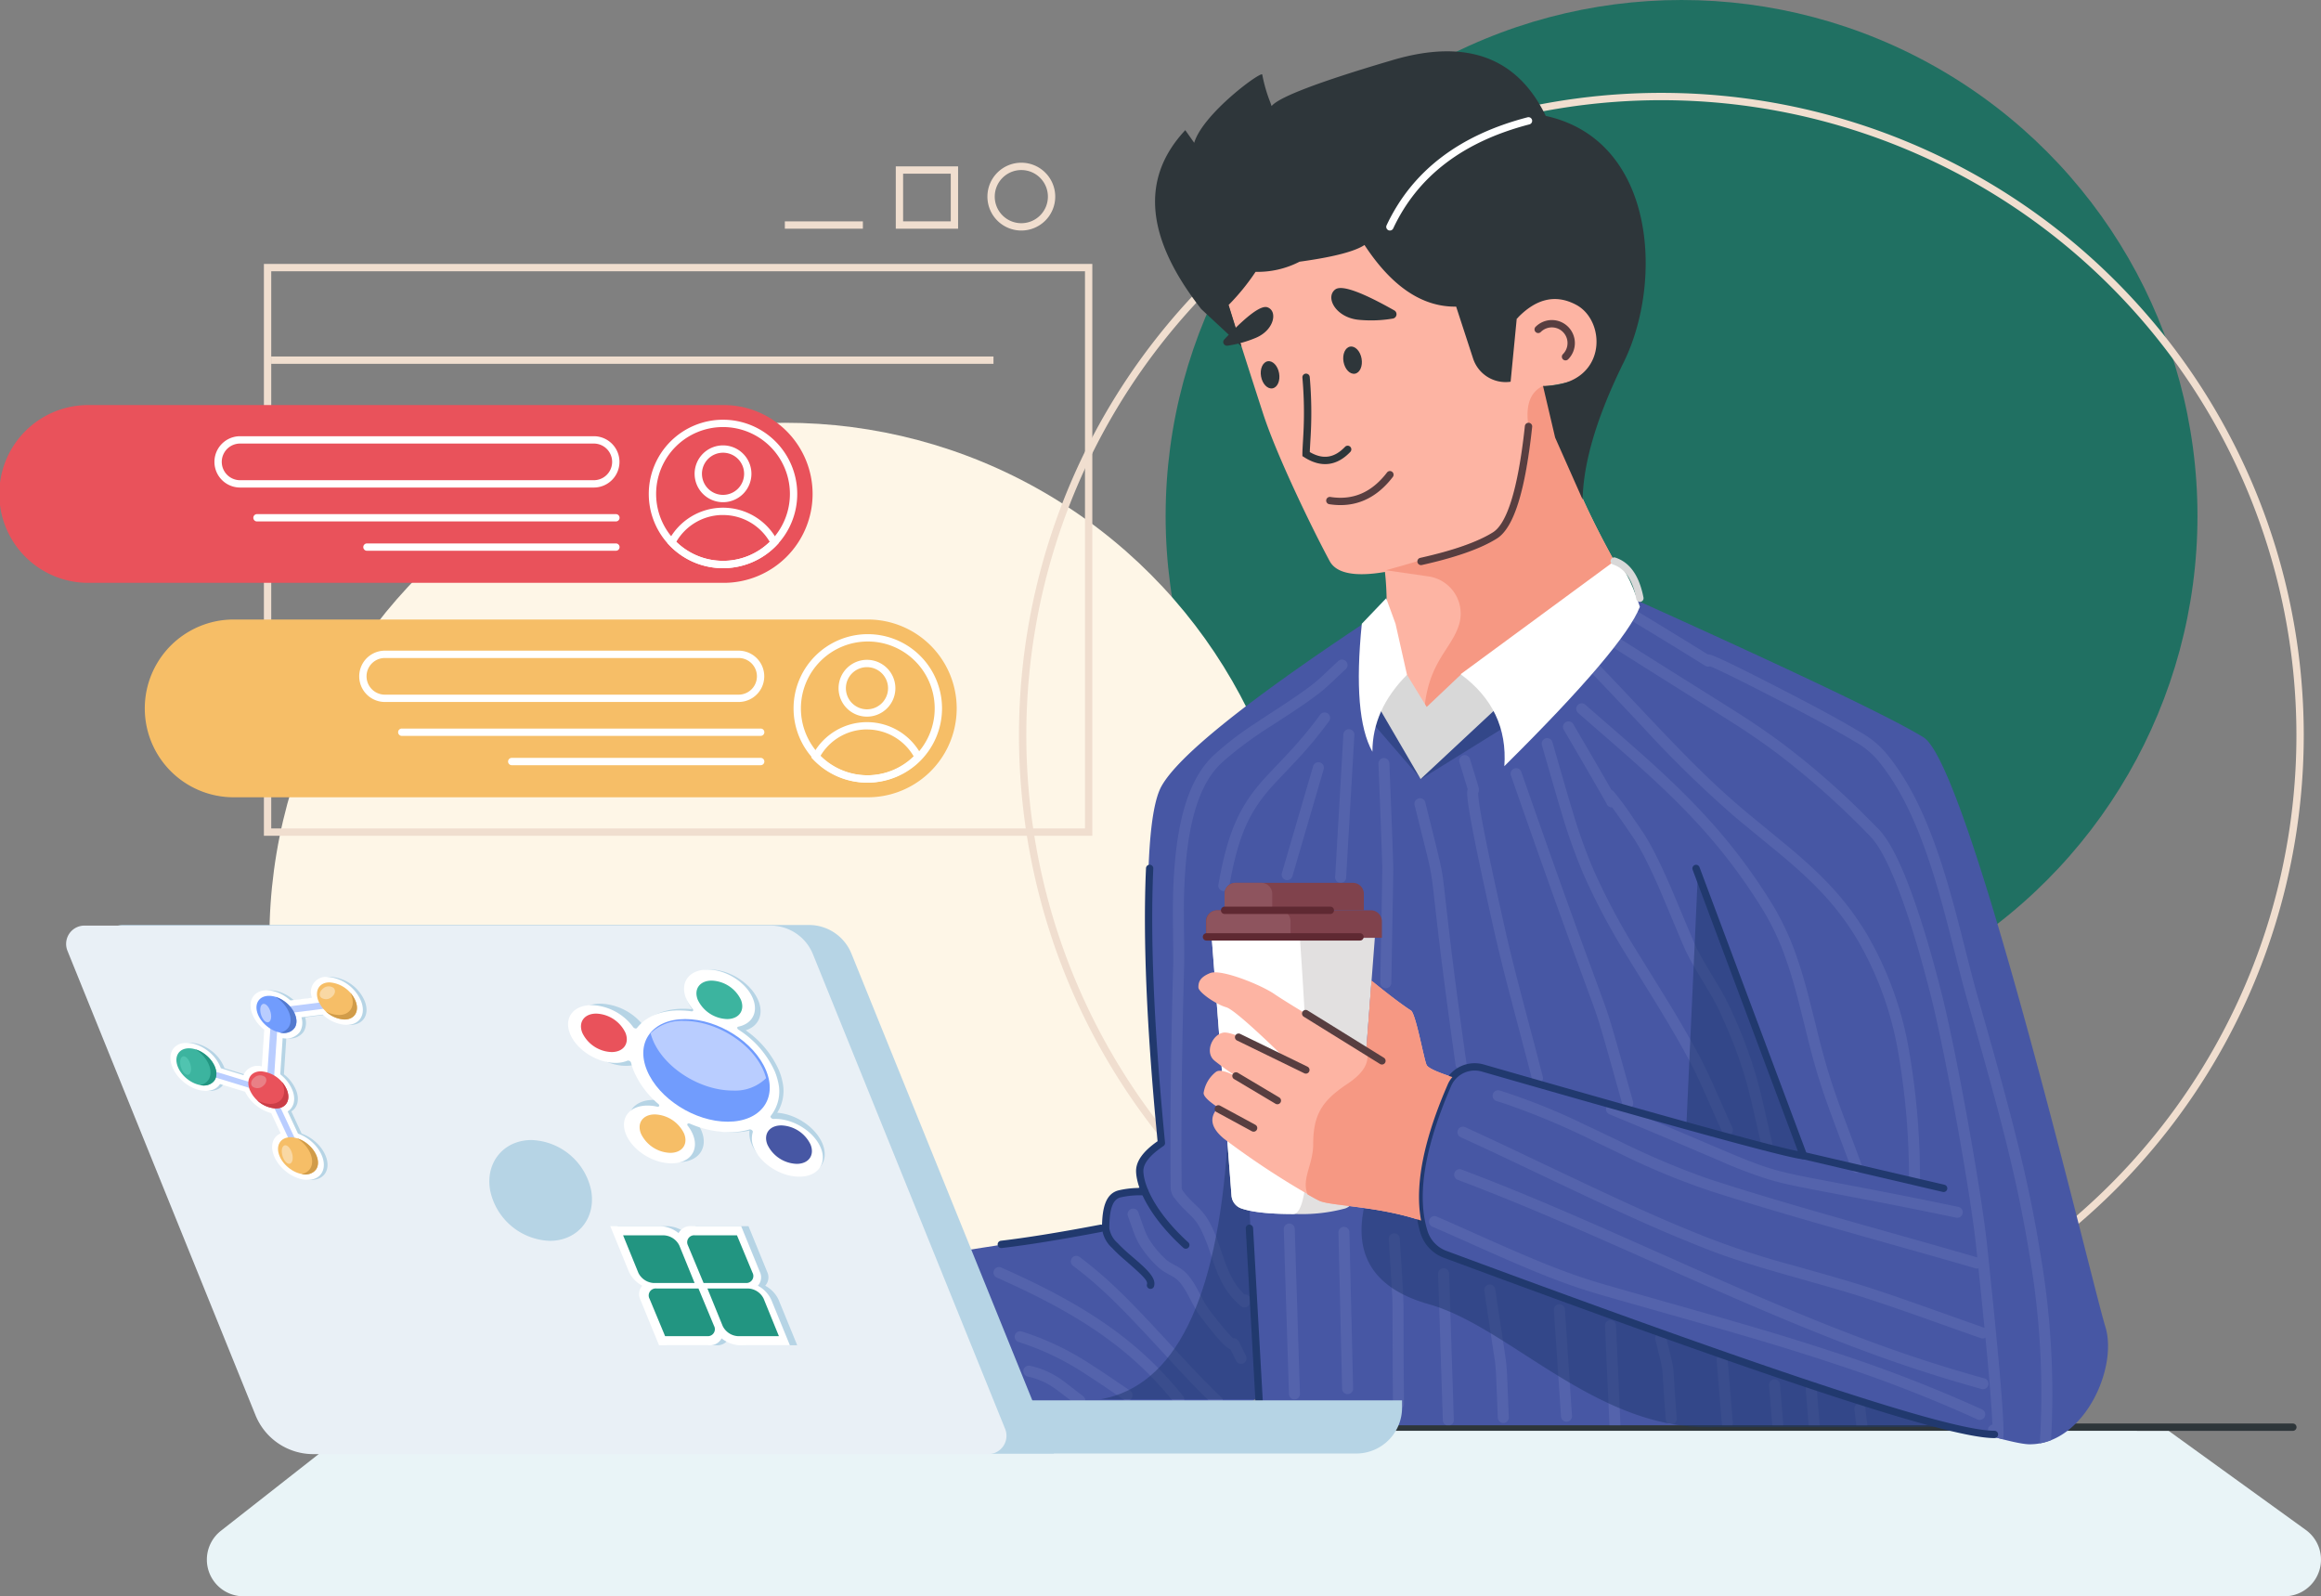 <svg xmlns="http://www.w3.org/2000/svg" width="434.61" height="298.893" viewBox="0 0 434.61 298.893">
  <rect x="0" y="0" width="434.61" height="298.893" fill="#808080" stroke="none"/>
  <g id="Illustration_Home_3" transform="translate(-166.5 -164.5)">
    <g id="Shape" transform="translate(166.5 164.5)">
      <circle id="Ellipse_591" data-name="Ellipse 591" cx="96.607" cy="96.607" r="96.607" transform="translate(218.265)" fill="#207062"/>
      <circle id="Ellipse_592" data-name="Ellipse 592" cx="96.607" cy="96.607" r="96.607" transform="translate(50.447 79.162)" fill="#fef6e7"/>
      <path id="Path_16437" data-name="Path 16437" d="M129.69,50.668A120.287,120.287,0,1,1,9.4,170.955,120.287,120.287,0,0,1,129.69,50.668Zm0,1.373A118.914,118.914,0,1,0,248.6,170.955,118.914,118.914,0,0,0,129.69,52.041Z" transform="translate(181.407 -33.28)" fill="#f0decf"/>
      <path id="Path_16438" data-name="Path 16438" d="M366.4,778.668l26.628,19.238a6.864,6.864,0,0,1-4.02,12.427H6.864a6.863,6.863,0,0,1-4.235-12.264l24.733-19.4Z" transform="translate(38.735 -511.44)" fill="#e9f4f7"/>
      <path id="Path_16439" data-name="Path 16439" d="M14.089,776.616a.686.686,0,0,0-.051,1.371l.051,0,231.65.018a.686.686,0,0,0,.051-1.371l-.051,0Z" transform="translate(183.584 -510.092)" fill="#2e363a"/>
      <path id="Path_16440" data-name="Path 16440" d="M325.2,326.99l-51.081,4.755q-32.892,21.9-37.51,30.261c-4.617,8.359-1.837,48.361,0,66.788l-.282.222q-4.706,3.754-3.588,6.5l.034.081c1.256,2.848-4.181,1.4-5.014,3.069-.824,1.654-1.415,6.744-4.771,6.857l-.114,0q-3.457,0-106.681,16.93v19.189l123.321.228a23.308,23.308,0,0,0,15.464-5.83l.179-.16v5.763H385.187l1.133.356c6.393,1.995,11.028,3.205,12.879,3.205,10.166,0,16.569-14.315,14.16-22.021S387.959,358.2,379.32,352.839q-8.553-5.307-53.215-25.44Z" transform="translate(-19.132 -214.772)" fill="#4757a4" fill-rule="evenodd"/>
      <path id="Path_16441" data-name="Path 16441" d="M264.511,331.624a1.03,1.03,0,0,0,.349,1.414l4.628,2.8,2.543,1.547,3.4,2.082h0l4.3,2.666.074.044a.831.831,0,0,0,.109.052l.133.046.03.008.033.006c.049.007.121.011.273.02l.1-.01a.609.609,0,0,0,.144-.032l.039-.016.336.139.459.2c1.492.661,4.031,1.9,7.809,3.818l2.03,1.037c7.75,3.972,12.042,6.272,16.681,9.03a15.31,15.31,0,0,1,3.957,3.223c4.793,5.706,8.283,13.565,11.474,24.563l.287,1,.275.977.277,1c.44,1.609.9,3.344,1.414,5.373l1.507,5.939.41,1.591c.092.354.18.693.269,1.028l.17.641.184.686.18.661c.119.433.235.85.351,1.255l.861,3.012.712,2.5.654,2.311c5.121,18.152,7.582,28.337,9.5,40.167a152.762,152.762,0,0,1,1.951,35.341,11,11,0,0,0,2.1-.6,154.959,154.959,0,0,0-1.932-34.509l-.09-.561c-2.1-12.939-4.836-23.893-10.92-45.208l-.778-2.719c-.279-.974-.566-2.019-.875-3.182l-.467-1.787-1.713-6.739c-.9-3.513-1.6-6.155-2.356-8.751l-.216-.737c-3.207-10.867-6.75-18.733-11.659-24.576a17.3,17.3,0,0,0-4.482-3.669l-.864-.511-1.136-.662c-3.877-2.243-7.88-4.372-14.215-7.623l-2.607-1.333-1.967-.995-1.424-.712c-2.579-1.281-4.3-2.088-5.3-2.494l-.209-.084-.189-.073-.184-.067a2.052,2.052,0,0,0-.693-.15H280.2l-1.844-1.147-2.97-1.829-4.4-2.687c-1.511-.918-3.19-1.936-5.061-3.067A1.029,1.029,0,0,0,264.511,331.624Zm-4.9,3.992a1.029,1.029,0,0,0,.3,1.425l.628.407,1.365.878,1.672,1.067c7.624,4.85,19.815,12.427,22.886,14.428l.28.183c2.315,1.533,4.38,2.977,6.376,4.465A151.178,151.178,0,0,1,310.663,374.1c2.112,2.139,4.463,7.222,6.859,14.345,1.609,4.782,2.961,9.564,4.336,14.929l.153.6c2.686,10.545,7.3,36.21,8.441,46.575l.252,2.379-3.362-.974L323.3,450.8l-2.04-.579h0l-13.076-3.695-4.753-1.353c-9.032-2.582-14.728-4.288-21.223-6.363l-.894-.287-.731-.24-.535-.18a148.055,148.055,0,0,1-16.763-7.148l-3.18-1.516-1.744-.825-1.26-.591a115.554,115.554,0,0,0-15.844-6.349,1.03,1.03,0,0,0-.606,1.968l.566.176.581.185.583.19a140.231,140.231,0,0,1,16.857,7.112l3.722,1.773a137.221,137.221,0,0,0,17.72,7.4l1.442.462,1.734.549c7.631,2.4,14.805,4.488,28.6,8.381l11.485,3.249,2.648.758,2.51.725,1.272.37a1.024,1.024,0,0,0,.547.008l.427,4.14.39,3.861q.162,1.622.309,3.127l-4.424-1.559-7.378-2.621-2.614-.918-1.624-.562c-1.763-.607-3.3-1.122-4.973-1.668l-1.176-.38-1.022-.323-.888-.275c-1.739-.534-3.635-1.087-6.244-1.829l-5.331-1.508a158.231,158.231,0,0,1-16.172-5.237l-1.193-.475-.882-.355c-7.023-2.839-13.274-5.675-24.847-11.166l-9.362-4.449c-3.722-1.762-6.208-2.919-9.1-4.239a1.029,1.029,0,1,0-.854,1.873l2.811,1.29,2.2,1.02,2.2,1.033c1.2.567,2.528,1.194,4.054,1.919l7.135,3.393c12.672,6.013,19,8.859,26.911,12l.943.37.546.21.725.274c3.8,1.421,7.589,2.6,14.055,4.441l5.822,1.648,2.376.682.861.251c2.042.6,3.64,1.089,5.365,1.649l1.721.564,1.62.541.825.279c2.117.72,4.46,1.541,7.77,2.716l8.039,2.853,1.432.5a1.026,1.026,0,0,0,.862-.086l.287,3.043.183,2c.355,3.958.6,7.039.731,9.308l.046.817.03.607.021.487-.011,0a1.1,1.1,0,0,0-.126.043l-.177.073-.224.211-.082.082a.539.539,0,0,0-.165.3l-.035.182a.465.465,0,0,0-.01.1v.025c0,.039,0,.074,0,.112l.005.059c.007.063.018.147.034.258l.095.587.639.18q1.1.306,2.066.553c.013-.071.023-.146.032-.228l.011-.115.01-.13.009-.147c.039-.79,0-2.1-.108-4.029l-.064-1.036c-.36-5.514-1.244-15.048-2.751-29.339l-.141-1.34c-1.087-10.252-5.788-36.428-8.526-47.175l-.308-1.2c-1.335-5.168-2.658-9.812-4.225-14.473l-.267-.787-.273-.79-.187-.531c-2.244-6.317-4.442-10.824-6.618-13.028l-.641-.648-.644-.646-.647-.645a145.673,145.673,0,0,0-15.848-13.9c-1.9-1.418-3.862-2.794-6.033-4.24l-.437-.29c-3-1.989-20.2-12.652-26.845-16.973A1.029,1.029,0,0,0,259.61,335.616Zm48.976,144.637a1.029,1.029,0,0,0-.9,1.147l.36,2.958h2.075l-.391-3.207A1.03,1.03,0,0,0,308.586,480.253Zm-8.992-3.62-.06,0a1.029,1.029,0,0,0-.944,1.109l.532,6.612h2.066l-.545-6.777A1.03,1.03,0,0,0,299.594,476.633Zm-6.881-.872-.06,0a1.03,1.03,0,0,0-.944,1.109l.6,7.485h2.066l-.616-7.65A1.03,1.03,0,0,0,292.713,475.761Zm-9.816-4.713-.06,0a1.029,1.029,0,0,0-.942,1.11l.972,11.874a1.025,1.025,0,0,0,.08.323h1.892a1.027,1.027,0,0,0,.08-.491l-.972-11.873A1.03,1.03,0,0,0,282.9,471.048Zm-20.866-6.374h-.06a1.03,1.03,0,0,0-.982,1.075l.838,18.607h2.061l-.842-18.7A1.03,1.03,0,0,0,262.031,464.674Zm-31.293-9.714a1.03,1.03,0,0,0-1,1.063l.886,27.4a1.03,1.03,0,0,0,.668.931h.722a1.03,1.03,0,0,0,.668-1l-.886-27.4a1.03,1.03,0,0,0-1-1Zm40.436,12.107a1.03,1.03,0,0,0-.758,1.243l.994,4.062.065.28a12.617,12.617,0,0,1,.251,1.387l.024.225.222,3.482.095,1.409c.092,1.342.2,2.793.306,4.127a1.03,1.03,0,0,0,2.052-.167L274.3,481.5l-.1-1.4c-.218-3.075-.387-5.937-.4-6.065l-.025-.231a15.231,15.231,0,0,0-.32-1.738l-.187-.78-.847-3.454A1.03,1.03,0,0,0,271.175,467.066Zm-31.907-9.054a1.029,1.029,0,0,0-.872,1.166l.412,2.8L240.37,472.3l.026.191h0l.037.324.025.24.032.343c.044.505.079,1.06.114,1.8l.317,7.783a1.03,1.03,0,0,0,2.057-.089l-.289-7.155-.029-.648-.036-.7-.022-.368c-.034-.531-.073-.978-.122-1.43l-.047-.4-.065-.459-.2-1.364c-.413-2.723-1.185-7.715-1.73-11.486A1.029,1.029,0,0,0,239.268,458.013Zm13.173,3.685-.06,0a1.03,1.03,0,0,0-.959,1.1l1.334,19.953a1.03,1.03,0,0,0,2.055-.137l-1.334-19.953A1.03,1.03,0,0,0,252.441,461.7Zm-24.33-15.884a1.029,1.029,0,0,0,.539,1.353l.614.265,2.661,1.164,6.508,2.9c10.048,4.47,15.393,6.593,21.834,8.456l2.737.788c1.155.331,2.37.678,3.689,1.052l10.157,2.878,4.669,1.333c8.747,2.509,14.182,4.153,20.422,6.188l1.305.428,1.32.438a256.733,256.733,0,0,1,26.149,10.2,1.03,1.03,0,1,0,.861-1.871,264.164,264.164,0,0,0-28.338-10.933l-1.879-.612c-6.87-2.221-13.064-4.056-24.263-7.237l-10.549-2.989-3.5-1-1.619-.466h0l-.991-.287-.575-.17c-5.92-1.769-11.165-3.878-20.643-8.094l-6.634-2.958-1.2-.528-.991-.432h0l-.932-.4A1.029,1.029,0,0,0,228.111,445.814Zm-6.583,2.6-.061,0a1.03,1.03,0,0,0-.964,1.091l.527,8.464.062,1.1.041.82.021.48c.015.389.027.754.035,1.127l.011.623L221.236,473l.018,3.278c.009,1.374.019,2.744.03,4.057a1.03,1.03,0,1,0,2.059-.018l-.049-7.462c-.027-5.665-.034-10.619-.037-10.85l-.014-.69-.014-.5-.025-.681c-.017-.409-.038-.847-.066-1.344l-.118-1.986-.463-7.428h0A1.03,1.03,0,0,0,221.527,448.412Zm-60.353,4.639a1.029,1.029,0,0,0,.2,1.442l.45.341.3.23.444.346c4.221,3.307,7.754,6.8,14.02,13.573l3.231,3.5,1.1,1.188c2.814,3.018,4.649,4.894,6.817,6.958a1.03,1.03,0,0,0,1.42-1.491l-.71-.681-.613-.6-.366-.361c-1.872-1.851-3.77-3.851-6.675-6.993l-2.7-2.931c-6.924-7.479-10.568-11.027-15.477-14.726A1.029,1.029,0,0,0,161.174,453.051Zm-9.081,20.967a1.03,1.03,0,0,0,.8,1.215,13.76,13.76,0,0,1,5.576,2.6l.3.215.462.349,1.156.89c.756.585,1.491,1.157,1.664,1.288a1.03,1.03,0,0,0,1.244-1.641l-2.586-2-.607-.462-.217-.161h0a15.974,15.974,0,0,0-6.577-3.094A1.03,1.03,0,0,0,152.093,474.017Zm-5.52-18.673a1.029,1.029,0,0,0,.525,1.358c15.5,6.862,25.172,13.37,33.278,23.475a1.029,1.029,0,0,0,1.606-1.288c-8.346-10.4-18.272-17.086-34.051-24.069A1.029,1.029,0,0,0,146.573,455.344Zm3.921,12.129a1.029,1.029,0,0,0,.683,1.286A50.528,50.528,0,0,1,164,474.952l.665.428.574.375.6.393c.474.315.976.651,1.521,1.02l3.6,2.449a1.03,1.03,0,0,0,1.158-1.7l-3.379-2.3-.69-.466-.926-.619-.742-.49c-.322-.211-.634-.414-.942-.612l-.638-.407a51.944,51.944,0,0,0-13.017-6.226A1.029,1.029,0,0,0,150.493,467.473Zm51.342-20.888a1.03,1.03,0,0,0-1,1.062l.971,30.842a1.03,1.03,0,1,0,2.058-.065l-.971-30.842a1.03,1.03,0,0,0-1-1Zm10.237.619a1.031,1.031,0,0,0-1,1.055l.689,29.239a1.03,1.03,0,1,0,2.059-.048l-.69-29.239A1.031,1.031,0,0,0,212.072,447.2Zm20.742-10.133a1.03,1.03,0,0,0,.6,1.327l1.529.582c9.22,3.528,17.552,7.076,31.916,13.453l8.611,3.829,2.194.972,1.39.613,2,.881c21.357,9.364,34.852,14.519,50.416,18.828a1.03,1.03,0,1,0,.549-1.985c-16.254-4.5-30.261-9.939-53.533-20.223l-12.663-5.625-3.651-1.613-1.959-.861c-10.752-4.717-17.929-7.694-26.075-10.777A1.03,1.03,0,0,0,232.814,437.071Zm-60.546,6.782a1.03,1.03,0,0,0-.614,1.321l1.027,2.879.076.207h0a14.916,14.916,0,0,0,.925,2.043,19.845,19.845,0,0,0,3.4,4.232l.131.13a8.541,8.541,0,0,0,1.864,1.3l.612.347.313.183a4.73,4.73,0,0,1,1.28,1l.117.138.117.143.114.144a18.125,18.125,0,0,1,1.591,2.638l.415.786.236.44.168.308a15.409,15.409,0,0,0,1.252,1.969l.305.4.592.766.458.585c2.109,2.679,3.295,3.936,4.159,4.3l.054.021,1.053,2.15a1.029,1.029,0,1,0,1.846-.912l-1.207-2.458-.078-.152a1.529,1.529,0,0,0-.226-.326,1.061,1.061,0,0,0-.841-.354l-.028,0-.1-.09-.107-.1-.12-.115h0l-.132-.132-.175-.181-.2-.217-.149-.163c-.787-.871-1.866-2.191-3.276-4.027l-.231-.3a16.9,16.9,0,0,1-1.37-2.261l-.564-1.065-.247-.459-.174-.316a13.72,13.72,0,0,0-1.615-2.414l-.07-.082a7.679,7.679,0,0,0-2.337-1.74l-.381-.215-.218-.125-.219-.129a5.343,5.343,0,0,1-1.091-.8l-.045-.045a18,18,0,0,1-3.066-3.789,12.455,12.455,0,0,1-.736-1.608l-.1-.269-1.055-2.957A1.03,1.03,0,0,0,172.268,443.854Zm38.815-102.622-.459.418-.551.514-.436.412h0l-.8.76-.618.579-.268.248c-.734.674-1.266,1.127-1.866,1.587l-.467.353-.385.286-.248.182c-1.244.909-2.531,1.785-4.53,3.1l-3.017,1.971-1.123.741-.665.443a58.249,58.249,0,0,0-7.853,6.005c-4.225,3.9-6.446,10.572-7.3,19.6l-.04.442-.038.438-.036.437c-.3,3.7-.346,7.236-.277,12.663l.044,3.643,0,.763,0,.474c0,.149,0,.293-.007.436l-.085,3.253L180,403.248l-.035,1.5c-.3,12.906-.4,24.263-.3,35.2a3.246,3.246,0,0,0,.847,2.038l.263.339a15.991,15.991,0,0,0,1.483,1.632l.8.791.216.216a9.181,9.181,0,0,1,1.762,2.209l.193.365.1.186.1.2a33.612,33.612,0,0,1,1.684,4.293l.24.7c1.553,4.568,2.716,6.746,5.42,9.1a1.056,1.056,0,0,0,1.094.195,1.045,1.045,0,0,0,.558-.491,1.3,1.3,0,0,0,.085-.183l.032-.092.038-.126.011-.025a1.03,1.03,0,0,0-.393-1.258l-.054-.033a1.026,1.026,0,0,0-.567-.131l-.087.009-.025-.024c-1.836-1.781-2.79-3.633-4.023-7.195l-.55-1.605-.264-.754-.136-.379a24.844,24.844,0,0,0-1.564-3.589l-.075-.14a12.361,12.361,0,0,0-2.56-3.13l-.56-.553-.29-.291c-.387-.394-.65-.681-.9-.984l-.318-.405-.113-.149a1.543,1.543,0,0,1-.388-.759l-.016-1.828-.009-1.246-.009-1.879c-.04-10.258.1-21.027.4-33.2l.109-4.279.006-.651,0-1.06c0-.453-.01-1-.019-1.677l-.027-2.022-.013-1.256-.008-1.292a105.873,105.873,0,0,1,.387-10.678l.021-.224c.807-8.567,2.886-14.812,6.643-18.281l.326-.3.358-.322.234-.207a72.243,72.243,0,0,1,8.473-6.165l3.013-1.968.974-.642.609-.405c1.564-1.046,2.672-1.828,3.882-2.74l.278-.211.28-.218.183-.146.274-.224c.58-.482,1.184-1.029,2.039-1.834l1.542-1.459.317-.3.323-.3.163-.147a1.03,1.03,0,0,0-1.376-1.532Zm50.172,83.545a1.029,1.029,0,0,0,.559,1.344l1.2.5,2.6,1.079,1.643.685c2.17.906,4.267,1.79,6.382,2.686l8.672,3.692a83.752,83.752,0,0,0,9.547,3.625l.547.157.39.108.593.157c1.8.467,3.9.9,7.939,1.673l7.764,1.476,2.773.533c4.888.945,8.873,1.747,14.882,2.99a1.029,1.029,0,1,0,.417-2.016l-3.424-.706-3.162-.645-2.6-.522c-3.157-.63-6.181-1.216-9.991-1.942l-7.079-1.346-1.438-.279c-3.391-.664-5.055-1.047-6.821-1.554l-.557-.164-.464-.142-.467-.149c-1.879-.61-3.929-1.415-7.394-2.876l-8.779-3.737-2.731-1.155-1.643-.692-2.067-.867c-1.91-.8-3.871-1.614-5.945-2.47A1.03,1.03,0,0,0,261.255,424.777Zm-5.044-85.041a1.029,1.029,0,0,0,0,1.456l.617.623.942.96.482.494c.809.832,1.654,1.711,2.56,2.66l1.924,2.027,5.08,5.39a212.521,212.521,0,0,0,17.333,16.95l.919.773,3.543,2.925c1.88,1.544,3.658,3,3.955,3.245,6.774,5.639,10.775,9.856,14.449,15.813a62.717,62.717,0,0,1,7.932,21.805,137.226,137.226,0,0,1,1.962,23.411,1.03,1.03,0,1,0,2.059-.027,139.2,139.2,0,0,0-2-23.759,64.726,64.726,0,0,0-8.2-22.512c-3.756-6.091-7.836-10.421-14.589-16.069l-5.756-4.731-1.777-1.469-.773-.646h0l-.724-.615-.5-.434-.5-.436c-4.735-4.133-9.229-8.644-16.322-16.163l-4.725-5.013-.8-.843c-2.126-2.24-3.906-4.083-5.623-5.811A1.03,1.03,0,0,0,256.211,339.736Zm-.356,9.794a1.03,1.03,0,0,0,.1,1.453l7.094,6.179,1.008.883,1.522,1.343.574.509c1.129,1.006,2.155,1.931,3.139,2.834l.245.226c8.889,8.182,14.981,15.223,20.837,24.6a48.37,48.37,0,0,1,4.669,10.023l.133.39c.937,2.773,1.6,5.184,2.744,9.763l.992,4,.3,1.207.193.753c.228.879.429,1.626.666,2.481.244.879.488,1.718.736,2.531l.214.692.2.645.256.8c.689,2.114,1.445,4.227,2.673,7.518l2.191,5.848.315.855.369,1.015.124.344a1.029,1.029,0,1,0,1.938-.7l-.377-1.042-.348-.947-.309-.834h0l-2.048-5.463-.611-1.648-.294-.8c-.852-2.337-1.436-4.041-2.021-5.9l-.182-.583c-.244-.788-.484-1.6-.723-2.45l-.321-1.16-.257-.954c-.313-1.183-.643-2.492-1.179-4.659l-.627-2.529-.425-1.681c-.79-3.09-1.369-5.121-2.094-7.305l-.15-.448a50.855,50.855,0,0,0-5.006-10.845c-5.882-9.425-12.007-16.538-20.83-24.7l-.359-.331c-1.832-1.686-3.786-3.43-6.268-5.6l-7.354-6.406A1.03,1.03,0,0,0,255.855,349.53Zm-2.226,3.182a1.029,1.029,0,0,0-.368,1.409l3.419,5.852,1.858,3.2q.932,1.612,1.6,2.778l.652,1.147.355.631.094.179.07.129.069.123.049.076.05.067a1.721,1.721,0,0,0,.131.133l.052.039.073.051.114.061.182.063.291.029.018-.007.4.552.622.873.539.768q.568.813,1.252,1.81l1.025,1.5c.533.784,1.1,1.724,1.686,2.81.94,1.73,1.931,3.792,3.012,6.23l.337.767.48,1.123,3.242,7.722c.556,1.315,1,2.357,1.2,2.762l.172.352.126.253c.548,1.089,1.12,2.1,2.069,3.694l1.429,2.379.429.722a42.118,42.118,0,0,1,2.3,4.31l.32.714.275.621.278.636a80.652,80.652,0,0,1,3.846,10.511l.065.229c.288,1.029.563,2.094.858,3.313l.217.913,1.824,7.994a1.03,1.03,0,0,0,2.006-.466l-1.877-8.219-.169-.707-.148-.608c-.246-.995-.482-1.9-.728-2.775l-.133-.471a88.3,88.3,0,0,0-4.567-12.112l-.14-.311a48.021,48.021,0,0,0-2.894-5.365l-1.41-2.346-.3-.513-.313-.533c-.662-1.135-1.107-1.957-1.559-2.875l-.137-.282-.111-.242-.223-.509c-1.075-2.478-3.777-9.024-4.6-10.891l-.277-.629-.273-.613c-1-2.219-1.922-4.126-2.811-5.762q-.931-1.714-1.792-2.985l-1.023-1.5-.647-.94a53.962,53.962,0,0,0-3.566-4.841,2.051,2.051,0,0,0-.292-.258c-.036-.025-.074-.049-.113-.071l-.05-.026-1.587-2.764-1.227-2.12c-.971-1.673-2.114-3.634-3.441-5.9l-.891-1.521A1.029,1.029,0,0,0,253.629,352.712Zm-3.759,3.026a1.03,1.03,0,0,0-.711,1.221L251.3,364.4l.9,3.086.379,1.278q.048.163.094.314l.138.454a106.546,106.546,0,0,0,4.16,11.68,125.138,125.138,0,0,0,7.938,14.974l.573.94,5.146,8.313h0c2.038,3.328,3.757,6.259,5.47,9.369l.376.686.264.491c1.152,2.159,2.109,4.225,3.885,8.261l1,2.27.4.908.4.878c.189.416.369.808.564,1.226a1.03,1.03,0,0,0,1.867-.869l-.478-1.037-.453-1-.985-2.226h0l-.992-2.251-.581-1.3-.429-.949c-1-2.193-1.739-3.7-2.632-5.343l-.154-.283c-1.64-2.995-3.271-5.8-5.159-8.908l-.943-1.541-4.7-7.59-.2-.323a125.84,125.84,0,0,1-8.294-15.524,101.28,101.28,0,0,1-3.877-10.806l-.313-1.022c-.383-1.269-.981-3.315-1.576-5.367l-1.944-6.745A1.03,1.03,0,0,0,249.87,355.738Zm-5.862,5.643a1.03,1.03,0,0,0-.633,1.311l2.306,6.595,2.163,6.15,1.185,3.351c1.21,3.416,2.326,6.541,3.363,9.424l1.845,5.1.217.595,4.252,11.586.356.99c1,2.839,1.581,4.914,5.205,17.874a1.03,1.03,0,0,0,1.983-.555l-2.366-8.446c-1.675-5.951-2.165-7.55-2.948-9.747l-.825-2.271-3.555-9.675-1.123-3.087-1.347-3.735-1.29-3.6c-2.137-5.985-4.59-12.945-7.478-21.225A1.03,1.03,0,0,0,244.008,361.38Zm-9.594-2.457a1.029,1.029,0,0,0-.682,1.287l1.536,5.029.011.047-.014.041a1.815,1.815,0,0,0-.073.383l-.007.093,0,.109v.231c.046,2.044,1.22,8.387,4.224,21.951l.711,3.194.385,1.69c.819,3.554,1.678,6.972,3.08,12.321l2.615,9.912.455,1.743.413,1.6c.09.352.181.706.274,1.07a1.029,1.029,0,0,0,2-.508l-.71-2.762-.731-2.795h0l-1.992-7.539-.7-2.658-.471-1.814c-1.123-4.349-1.857-7.369-2.629-10.81l-.677-3.043-.611-2.774-.52-2.389c-2.2-10.18-3.063-15.082-3.058-16.457l0-.113.016-.031a1.3,1.3,0,0,0,.073-.907l-.065-.308c-.06-.226-.307-1.027-1.563-5.111A1.029,1.029,0,0,0,234.414,358.923Zm-8.327,8.061a1.029,1.029,0,0,0-.75,1.248l1.739,6.983.493,2.016a43,43,0,0,1,1.107,5.588l.171,1.42c.149,1.312.747,6.642,1.093,9.515l.273,2.237.3,2.4.2,1.571c.615,4.8,1.365,10.351,2.3,16.969a1.03,1.03,0,0,0,2.039-.287l-.584-4.183-.568-4.142-.423-3.144c-.465-3.484-.866-6.6-1.216-9.438l-.382-3.157-.6-5.229c-.217-1.908-.39-3.454-.413-3.642l-.164-1.335c-.318-2.485-.619-3.662-3.361-14.643A1.029,1.029,0,0,0,226.087,366.984Zm-6.535-7.563a1.03,1.03,0,0,0-.99,1.007v.047l.359,9.088.255,6.922c.05,1.444.086,2.605.1,3.254l0,.334c.012,1.9-.265,15.376-.359,21.384a1.03,1.03,0,1,0,2.059.032l.312-17.5c.026-1.619.044-2.9.047-3.589v-.339c-.008-1.174-.2-6.475-.388-11.284l-.332-8.366A1.03,1.03,0,0,0,219.552,359.421Zm-11.873-8.147a77.51,77.51,0,0,1-5.427,6.613l-.408.444-1.159,1.23-2.6,2.752c-.205.218-.39.416-.545.583l-.318.346c-4.638,5.143-6.871,9.93-8.631,19.915a1.03,1.03,0,0,0,2.028.357l.1-.571.1-.542.1-.542c1.607-8.307,3.627-12.5,7.567-16.948l.26-.29c.767-.85,3.947-4.177,4.708-5a80.152,80.152,0,0,0,5.88-7.126,1.03,1.03,0,0,0-1.66-1.218ZM212,355.021l-1.542,26.715a1.03,1.03,0,0,0,2.056.118l1.542-26.715a1.03,1.03,0,1,0-2.056-.119Zm-5.672,5.959-5.847,20a1.03,1.03,0,0,0,1.977.578l5.846-20a1.03,1.03,0,1,0-1.976-.578Z" transform="translate(39.548 -217.489)" fill="#5463ac" fill-rule="evenodd"/>
      <path id="Path_16442" data-name="Path 16442" d="M470.485,381.582l-16.007,9.93L444.4,379.868l6.979-5.008,4.135,6.723,7.129-6.723,2.24-.86Z" transform="translate(-188.388 -245.648)" fill="#21396e" fill-rule="evenodd" opacity="0.5"/>
      <path id="Path_16443" data-name="Path 16443" d="M603.073,624.232q-2.932,44.044-23.7,47.77h29.655l-1.823-35.7Z" transform="translate(-373.243 -410.004)" fill="#21396e" fill-rule="evenodd" opacity="0.5"/>
      <path id="Path_16444" data-name="Path 16444" d="M201.821,659.416q-2.76,13.689,12.193,17.907c14.954,4.218,30.849,23.018,52,23.018q21.156,0,45.916-.046-17.393-5.189-37.2-11.966T215.73,667.37q-2.761-1.833-2.974-3.774l-.213-1.941q-4.036-1.267-6.055-1.689A30.217,30.217,0,0,0,201.821,659.416Z" transform="translate(53.56 -433.114)" fill="#21396e" fill-rule="evenodd" opacity="0.5"/>
      <path id="Path_16445" data-name="Path 16445" d="M283.257,476.34l-2.139,46.79,22.337,6.114Z" transform="translate(34.68 -312.867)" fill="#21396e" fill-rule="evenodd" opacity="0.5"/>
      <path id="Path_16446" data-name="Path 16446" d="M546.794,511.668H516.25l3.705,48.288a2.745,2.745,0,0,0,1.841,2.385q3.023,1.044,9.725,1.044l.5,0a31.266,31.266,0,0,0,9.225-1.042,2.746,2.746,0,0,0,1.841-2.385Z" transform="translate(-289.353 -336.071)" fill="#e2e0e0" fill-rule="evenodd"/>
      <path id="Path_16447" data-name="Path 16447" d="M552.61,511.668l3.705,48.288a2.745,2.745,0,0,0,1.841,2.385q3.023,1.044,9.725,1.044,4.872,0,1.247-51.586Z" transform="translate(-325.713 -336.071)" fill="#fff" fill-rule="evenodd"/>
      <path id="Path_16448" data-name="Path 16448" d="M543.29,496.668H514.462a2.059,2.059,0,0,0-2.059,2.059v3.089h32.946v-3.089A2.059,2.059,0,0,0,543.29,496.668Z" transform="translate(-286.588 -326.219)" fill="#80424c" fill-rule="evenodd"/>
      <path id="Path_16449" data-name="Path 16449" d="M546.273,481.668H524.309a2.059,2.059,0,0,0-2.059,2.059v3.089h26.082v-3.089A2.059,2.059,0,0,0,546.273,481.668Z" transform="translate(-292.951 -316.366)" fill="#80424c" fill-rule="evenodd"/>
      <path id="Path_16450" data-name="Path 16450" d="M575.978,496.668H564.309a2.059,2.059,0,0,0-2.059,2.059v3.089h15.787v-3.089A2.059,2.059,0,0,0,575.978,496.668Z" transform="translate(-336.382 -326.219)" fill="#8e545e" fill-rule="evenodd"/>
      <path id="Path_16451" data-name="Path 16451" d="M579.114,481.668h-4.8a2.059,2.059,0,0,0-2.059,2.059v3.089h8.923v-3.089A2.059,2.059,0,0,0,579.114,481.668Z" transform="translate(-342.95 -316.366)" fill="#8e545e" fill-rule="evenodd"/>
      <path id="Path_16452" data-name="Path 16452" d="M539.278,494.668a.687.687,0,0,0-.051,1.371l.051,0h19.787a.686.686,0,0,0,.051-1.371l-.051,0Z" transform="translate(-309.979 -324.905)" fill="#5f2932"/>
      <path id="Path_16453" data-name="Path 16453" d="M523.089,509.168a.686.686,0,0,0-.051,1.371l.051,0H551.8a.686.686,0,0,0,.051-1.371l-.051,0Z" transform="translate(-297.157 -334.429)" fill="#5f2932"/>
      <path id="Path_16454" data-name="Path 16454" d="M388.55,229.033a52.145,52.145,0,0,1,.693,7.892l1.1,12,5.85,11.5,12.3-4.692,19.763-17.954,3.637-8.008q-11.431-20.6-13.613-36.26l-20.206-3.648-12.528,24.715Z" transform="translate(-129.598 -124.707)" fill="#fdb4a3" fill-rule="evenodd"/>
      <path id="Path_16455" data-name="Path 16455" d="M453.017,134.222q-.467,24.279-9.482,28.424c-9.015,4.146-25.757,9.947-28.893,4.146s-9.856-19.6-12.431-27.5q-2.574-7.9-6.523-20.388-5.313-15.764,12.4-20.376t46.252-4.551l-4.679,27.441a10.836,10.836,0,0,1,9.14-4.663c5.684,0,8.8,14.158,2.974,15.813A35.533,35.533,0,0,1,453.017,134.222Z" transform="translate(-165.654 -61.724)" fill="#fdb4a3" fill-rule="evenodd"/>
      <path id="Path_16456" data-name="Path 16456" d="M518.368,257.142a.686.686,0,0,0-.962.128c-2.861,3.737-6.363,5.246-10.6,4.585a.686.686,0,1,0-.212,1.356c4.743.741,8.739-.981,11.9-5.107A.687.687,0,0,0,518.368,257.142Z" transform="translate(-257.684 -168.802)" fill="#583e40"/>
      <path id="Path_16457" data-name="Path 16457" d="M414.977,210.561q-3.577,1.689-2.739,7.415l.026.172c.917,5.873-2.011,14.43-3.816,17.752q-1.805,3.322-22.9,9.177l7.99,1.151a7.031,7.031,0,0,1,5.8,8.731l-.053.19c-1.469,5.048-6.54,7.368-6.642,18.53v.341l12.3-4.692,19.763-17.954,3.637-8.008q-10.07-18.148-12.962-32.46Z" transform="translate(-126.048 -138.299)" fill="#f69883" fill-rule="evenodd"/>
      <path id="Path_16458" data-name="Path 16458" d="M472.336,372.707l-14.477,13.5-8.773-15.032,6.222-4.486,3.687,6.022,6.355-6.022,2-.77Z" transform="translate(-191.845 -240.338)" fill="#d8d8d8" fill-rule="evenodd"/>
      <path id="Path_16459" data-name="Path 16459" d="M476.143,530.642c-2.03.812-2.21,1.788-2.21,2.679s3.217,3.156,5.211,3.722,11.72,10.269,11.72,10.269l-.406-.234q-9.876-5.678-11.9-5.276c-2.062.411-3.422,3.646-1.686,5.174l.131.114a48.406,48.406,0,0,0,4.376,3.1l.094.061-.054-.03q-3.232-1.8-4.2-1.075a6.182,6.182,0,0,0-2.309,3.96q0,.928,2.734,2.712-2.572,2.721.918,5.7l.22.185a153.365,153.365,0,0,0,17.826,11.59c2.169.962,11.034,1,19.03,3.694q-1.809-9.554,4.7-24.82l.284-.658a5.488,5.488,0,0,1,.873-1.393l-.321-.105q-4.1-1.36-4.5-2.145c-.519-1.042-2.054-9.828-2.987-10.254l-.052-.025a86.807,86.807,0,0,1-7.278-5.519l-.973,13.014-5.376-3.219q-9.417-5.657-11.664-7.169l-.164-.112C485.631,532.826,478.172,529.83,476.143,530.642Zm5.4,19.65-.065-.043.068.039q1.421.8,3.267,2.083l-.824-.516Q482.647,551.014,481.539,550.292Z" transform="translate(-249.532 -348.443)" fill="#fdb4a3" fill-rule="evenodd"/>
      <path id="Path_16460" data-name="Path 16460" d="M229.417,472.231a.686.686,0,0,0-1.3.43l.017.051,19.709,52.7-.078-.015c-4.884-.977-23.6-6.122-55.635-15.312l-3.1-.891a6.177,6.177,0,0,0-7.371,3.474q-7.7,17.717-4.479,28.105a7.206,7.206,0,0,0,4.371,4.607c65.524,24.314,95.046,33.767,103.1,33.767a.686.686,0,1,0,0-1.373c-7.8,0-37.353-9.463-102.618-33.682a5.835,5.835,0,0,1-3.539-3.729q-3.074-9.834,4.427-27.148a4.8,4.8,0,0,1,5.733-2.7l6.687,1.918c33.882,9.7,51.518,14.487,53.549,14.509a.687.687,0,0,0,.667-.879l-.016-.048Z" transform="translate(88.809 -309.875)" fill="#21396e"/>
      <path id="Path_16461" data-name="Path 16461" d="M204.763,628.512a.686.686,0,0,0-.362,1.323l.049.013,26.245,6.132a.686.686,0,0,0,.362-1.323l-.05-.014Z" transform="translate(133.089 -412.804)" fill="#21396e"/>
      <path id="Path_16462" data-name="Path 16462" d="M577.3,668.152a.686.686,0,0,0-.648.673v.051l2.068,36.881a.686.686,0,0,0,1.372-.025v-.052L578.024,668.8a.686.686,0,0,0-.673-.648Z" transform="translate(-343.381 -438.851)" fill="#21396e"/>
      <path id="Path_16463" data-name="Path 16463" d="M371.636,327.327q8.942,6.563,8.186,17.219,22.412-22.22,25.38-29.844-2.59-7.841-4.774-8.548Z" transform="translate(-98.132 -201.086)" fill="#fff" fill-rule="evenodd"/>
      <path id="Path_16464" data-name="Path 16464" d="M507.725,340.729q-6.475,6.524-6.475,14.41-3.739-6.67-1.985-23.965l4.566-4.777,1.745,4.777Z" transform="translate(-244.263 -214.382)" fill="#fff" fill-rule="evenodd"/>
      <path id="Path_16465" data-name="Path 16465" d="M529.775,203.853l-.051,0a.686.686,0,0,0-.627.741,74.5,74.5,0,0,1,.182,10.579l-.058,1.058c-.025.429-.065,1.112-.077,1.33l-.02.4c-.014.291-.023.539-.027.765l0,.189,0,.379.319.2c3.149,2.018,6.108,1.683,8.654-.986a.686.686,0,1,0-.993-.948c-1.963,2.058-4.051,2.405-6.451,1.059l-.145-.083.01-.291q0-.11.01-.23l.115-2.038a76.61,76.61,0,0,0-.145-11.5A.686.686,0,0,0,529.775,203.853Z" transform="translate(-285.221 -133.893)" fill="#2e363a"/>
      <path id="Path_16466" data-name="Path 16466" d="M516.214,161.334l-.563-.316-.554-.306q-8.3-4.554-9.946-3.293c-1.925,1.472.106,5.283,4.45,5.682a24.215,24.215,0,0,0,6.019-.184l.328-.054a.824.824,0,0,0,.265-1.529Z" transform="translate(-255.132 -103.215)" fill="#2e363a" fill-rule="evenodd"/>
      <path id="Path_16467" data-name="Path 16467" d="M571.866,173.578l.379-.4.274-.286q5.709-5.931,7.42-5.346c1.979.676,1.321,4.261-2.153,5.719a21.46,21.46,0,0,1-5.009,1.427l-.285.043a.708.708,0,0,1-.807-.587A.684.684,0,0,1,571.866,173.578Z" transform="translate(-342.625 -110.012)" fill="#2e363a" fill-rule="evenodd"/>
      <path id="Path_16468" data-name="Path 16468" d="M448.531,111.924q.213-10.541,7.68-25.674c7.468-15.133,6.032-41.612-14.582-46.157q-8.022-16.539-28.657-10.458l-.818.242q-19.858,5.89-21.865,8.379l-.236-.683a28.528,28.528,0,0,1-1.507-5.2c0-.867-11.095,7.241-12.749,12.754l-1.67-2.363q-12.657,13.521,2.991,33.5l7.537,7.017h0l-2.414-7.8.113-.1a41.483,41.483,0,0,0,4.935-6.089,17.145,17.145,0,0,0,8.237-1.9l.761-.107q8.748-1.258,11.4-3.02,7.66,11.678,17.161,11.539l3.17,9.711a6.408,6.408,0,0,0,6.907,4.367l.122-.017,1.141-11.777q5.37-5.722,11.166-2.606c5.8,3.116,5.8,15.174-6.24,15.174l2.271,9.672Z" transform="translate(-152.183 -18.391)" fill="#2e363a" fill-rule="evenodd"/>
      <path id="Path_16469" data-name="Path 16469" d="M525.5,194.15c-.933.165-1.89-.837-2.137-2.237s.31-2.668,1.243-2.833,1.89.837,2.137,2.237S526.437,193.985,525.5,194.15Z" transform="translate(-271.787 -124.179)" fill="#2e363a" fill-rule="evenodd"/>
      <path id="Path_16470" data-name="Path 16470" d="M570.5,202.15c-.933.165-1.89-.837-2.137-2.237s.31-2.668,1.243-2.833,1.89.837,2.137,2.237S571.437,201.985,570.5,202.15Z" transform="translate(-332.23 -129.433)" fill="#2e363a" fill-rule="evenodd"/>
      <path id="Path_16471" data-name="Path 16471" d="M823.293,504.668H694.835a3.432,3.432,0,0,0-3.181,4.72l38.159,94.243H869.145l-37.9-93.6A8.58,8.58,0,0,0,823.293,504.668Z" transform="translate(-671.814 -331.473)" fill="#b6d4e5" fill-rule="evenodd"/>
      <path id="Path_16472" data-name="Path 16472" d="M580.679,764.033H501.4v9.953h70.7a8.58,8.58,0,0,0,8.58-8.58Z" transform="translate(-318.143 -501.828)" fill="#b6d4e5" fill-rule="evenodd"/>
      <path id="Path_16473" data-name="Path 16473" d="M413.4,175.89a4.3,4.3,0,0,0-6.088,0,.686.686,0,0,0,.971.971,2.932,2.932,0,1,1,4.147,4.147.686.686,0,1,0,.971.971A4.3,4.3,0,0,0,413.4,175.89Z" transform="translate(-119.768 -114.699)" fill="#583e40"/>
      <path id="Path_16474" data-name="Path 16474" d="M849.131,505H720.673a3.433,3.433,0,0,0-3.181,4.72L752.7,596.673a11.667,11.667,0,0,0,10.814,7.289H889.891a3.432,3.432,0,0,0,3.181-4.72L857.084,510.36A8.58,8.58,0,0,0,849.131,505Z" transform="translate(-704.859 -331.691)" fill="#e9f0f6" fill-rule="evenodd"/>
      <path id="Path_16475" data-name="Path 16475" d="M619.981,471.786a.686.686,0,0,0-.717.654l-.034.79q-.77,18.681,2,48.2l.2,2.128-.11.077c-2.624,1.857-3.959,3.7-3.914,5.581l0,.1c.188,3.7,3.185,9.055,8.845,14.193a.686.686,0,1,0,.922-1.016c-5.411-4.912-8.229-9.946-8.4-13.246-.072-1.418,1.142-3.03,3.754-4.785a.687.687,0,0,0,.3-.636l-.182-1.9q-2.884-30.5-2.016-49.43A.687.687,0,0,0,619.981,471.786Z" transform="translate(-404.674 -309.875)" fill="#21396e"/>
      <path id="Path_16476" data-name="Path 16476" d="M644.538,648.209a16.981,16.981,0,0,0-4.97.43c-2.2.6-3.054,2.9-3.054,7.088A5.72,5.72,0,0,0,638.4,659.4a27.581,27.581,0,0,0,2.15,2.053l1.239,1.082c2.585,2.273,3.272,3.057,3.161,3.624l-.011.048a.686.686,0,0,0,1.323.368c.252-.908-.22-1.825-1.264-2.943-.386-.414-.852-.857-1.461-1.4l-.419-.369-1.249-1.081a29.888,29.888,0,0,1-2.457-2.311,4.621,4.621,0,0,1-1.526-2.748c0-3.628.656-5.387,2.042-5.763a15.712,15.712,0,0,1,4.561-.383.686.686,0,1,0,.049-1.372Z" transform="translate(-430.162 -425.741)" fill="#21396e"/>
      <path id="Path_16477" data-name="Path 16477" d="M683.769,668.708a.686.686,0,0,0-.8-.546l-.811.154q-10.681,2.018-17.77,2.854a.686.686,0,0,0,.161,1.364q7.41-.874,18.677-3.022A.686.686,0,0,0,683.769,668.708Z" transform="translate(-476.971 -438.85)" fill="#21396e"/>
      <path id="Path_16478" data-name="Path 16478" d="M451.288,230.672a.687.687,0,0,0-.756.609l-.075.686c-1.244,11.1-3.265,17.541-5.877,19.195q-4.257,2.7-13.64,4.8a.686.686,0,0,0,.3,1.34q9.587-2.138,14.076-4.977c3.17-2.008,5.3-8.93,6.583-20.893A.687.687,0,0,0,451.288,230.672Z" transform="translate(-164.999 -151.506)" fill="#583e40"/>
      <path id="Path_16479" data-name="Path 16479" d="M954.723,640.875a11.832,11.832,0,0,1-11.165-9.437c-.943-5.212,2.522-9.438,7.743-9.438a11.832,11.832,0,0,1,11.165,9.438C963.411,636.65,959.944,640.875,954.723,640.875Z" transform="translate(-851.773 -408.538)" fill="#b6d4e5" fill-rule="evenodd"/>
      <path id="Path_16480" data-name="Path 16480" d="M481.922,554.247l-.431.291c-4.4,2.991-6.161,5.5-6.161,11.119,0,3.863-2.218,6.408-1.064,9.41l.619.356c.7.4,1.262.7,1.62.854,2.169.962,11.034,1,19.03,3.694q-1.809-9.554,4.7-24.82l.284-.658a5.487,5.487,0,0,1,.873-1.393l-.321-.105-.461-.155q-3.665-1.25-4.034-1.99c-.519-1.042-2.054-9.828-2.987-10.254l-.052-.025-.06-.032q-1.154-.636-7.218-5.487l-.973,13.014q1.084,3.149-3.367,6.182Z" transform="translate(-229.432 -351.429)" fill="#f69883" fill-rule="evenodd"/>
      <path id="Path_16481" data-name="Path 16481" d="M511.451,551.134a.686.686,0,0,0-.77,1.135l.047.032,14.26,8.841a.686.686,0,0,0,.77-1.135l-.047-.032Z" transform="translate(-266.588 -361.925)" fill="#583e40"/>
      <path id="Path_16482" data-name="Path 16482" d="M568.459,585.113a.687.687,0,0,0-.75,1.149l.047.03,7.762,4.626a.687.687,0,0,0,.75-1.149l-.047-.031Z" transform="translate(-336.676 -384.247)" fill="#583e40"/>
      <path id="Path_16483" data-name="Path 16483" d="M581.415,603.064a.687.687,0,0,0-.7,1.179l.046.027,6.615,3.59a.686.686,0,0,0,.7-1.179l-.046-.028Z" transform="translate(-352.965 -396.046)" fill="#583e40"/>
      <path id="Path_16484" data-name="Path 16484" d="M552.941,563.98a.686.686,0,0,0-.648,1.209l.047.025,12.558,6.118a.686.686,0,0,0,.649-1.209l-.047-.025Z" transform="translate(-320.698 -370.385)" fill="#583e40"/>
      <path id="Path_16485" data-name="Path 16485" d="M370.539,304.187a.686.686,0,1,0-.434,1.3c2.176.726,3.623,2.832,4.318,6.427a.686.686,0,1,0,1.348-.261C374.99,307.619,373.254,305.093,370.539,304.187Z" transform="translate(-68.026 -199.771)" fill="#d8d8d8"/>
      <path id="Path_16486" data-name="Path 16486" d="M841.626,529c3.672,0,7.712,2.606,9.022,5.822l.033.082c.989,2.524-.011,4.7-2.38,5.459l-.029.009.013.01a17.994,17.994,0,0,1,6.237,7.518c.036.089.072.179.106.268l.044.116.047.13.041.118.034.1.059.179.058.189.052.177.051.19.035.135.039.165.028.123.025.117a7.662,7.662,0,0,1-.948,5.872l-.024.035.025,0c3.516.243,7.224,2.748,8.469,5.8,1.31,3.215-.6,5.821-4.276,5.821s-7.711-2.606-9.022-5.821l-.04-.1a4.851,4.851,0,0,1-.34-2.372l-.1.023a13.293,13.293,0,0,1-2.854.3h-.14a18.584,18.584,0,0,1-6.291-1.228l-.112-.043.016.026a7.1,7.1,0,0,1,.509,1.005c1.311,3.215-.6,5.821-4.276,5.821s-7.711-2.606-9.022-5.821.6-5.821,4.276-5.821h.126a8.251,8.251,0,0,1,.892.063l-.081-.079a16.511,16.511,0,0,1-3.816-5.488l-.067-.167q-.164-.419-.292-.833l-.042-.139-.085.026a6.454,6.454,0,0,1-1.785.236c-3.672,0-7.711-2.606-9.022-5.821s.6-5.822,4.276-5.822h.092a10.733,10.733,0,0,1,7.779,3.9l.016.019.054-.062.065-.073.141-.151.116-.118.13-.126.106-.1.114-.1.118-.1.107-.088.15-.117.108-.081.125-.09.1-.067.065-.044.115-.075.142-.09.149-.09.031-.018.152-.086.1-.057.168-.088.187-.093.112-.053.156-.071.191-.082.177-.071.181-.069.159-.057.124-.042.195-.063.2-.06.084-.024.169-.046.19-.049.079-.019.212-.049.2-.042.189-.037.186-.033.218-.034.171-.025.181-.023.123-.014.093-.01.181-.018.124-.011.134-.011.213-.014.162-.008.129-.005.1,0,.182,0,.153,0h.3l.189,0q.566.014,1.14.068l.142.014v0a7.511,7.511,0,0,1-.907-1.6C836.04,531.606,837.954,529,841.626,529Z" transform="translate(-708.644 -347.455)" fill="#b6d4e5"/>
      <path id="Path_16487" data-name="Path 16487" d="M843.519,529c-3.456,0-5.258,2.422-4.024,5.409a7.285,7.285,0,0,0,1.232,1.958c.208.241.075.492-.238.449a16.757,16.757,0,0,0-2.091-.159h-.3l-.153,0-.184,0-.1,0-.129.006-.162.008-.215.014-.132.01-.123.011-.182.018-.091.01-.122.014-.182.023-.171.024-.218.034-.185.033-.189.036-.2.041-.214.048-.076.019-.192.048-.169.046-.081.023-.2.06-.2.063-.122.042-.159.056-.181.068-.179.071-.186.078-.159.071-.111.052-.188.092-.168.087-.1.056-.154.087-.178.106-.142.089-.115.075-.064.042-.1.066-.126.09-.107.079-.151.117-.106.085-.118.1-.115.1-.106.1-.13.125-.115.116-.143.151-.012.013q-.209.229-.4.474c-.138.181-.535.093-.71-.158a10.086,10.086,0,0,0-7.782-4.121c-3.456,0-5.257,2.422-4.023,5.409s5.036,5.409,8.492,5.409a5.729,5.729,0,0,0,2.229-.412.567.567,0,0,1,.676.355,11.427,11.427,0,0,0,.541,1.638,16.8,16.8,0,0,0,4.584,6.117c.3.258.151.583-.225.5a8.244,8.244,0,0,0-1.808-.208c-3.456,0-5.257,2.422-4.023,5.409s5.036,5.409,8.492,5.409,5.257-2.422,4.023-5.409a7.047,7.047,0,0,0-.967-1.637c-.228-.292.036-.544.405-.386a19.135,19.135,0,0,0,7.418,1.607,12.8,12.8,0,0,0,3.715-.516c.305-.093.732.237.644.5a4.171,4.171,0,0,0,.213,2.93c1.234,2.987,5.036,5.409,8.492,5.409s5.257-2.422,4.023-5.409-5.036-5.409-8.492-5.409q-.175,0-.346.008c-.352.017-.7-.363-.522-.575a7.36,7.36,0,0,0,1.345-6.474l-.028-.122-.04-.163-.034-.132-.052-.188-.052-.174-.059-.187-.059-.178-.033-.1-.042-.116-.047-.128-.044-.116c-.034-.086-.069-.175-.105-.263a18.1,18.1,0,0,0-6.806-7.809c-.283-.188-.3-.5-.03-.553,2.632-.536,3.794-2.729,2.738-5.285C850.777,531.422,846.975,529,843.519,529Z" transform="translate(-711.016 -347.455)" fill="#fff"/>
      <path id="Path_16488" data-name="Path 16488" d="M862.223,575.218c-6.156,0-12.929-4.3-15.127-9.609S848.107,556,854.263,556s12.93,4.3,15.128,9.609S868.379,575.218,862.223,575.218Z" transform="translate(-725.946 -365.189)" fill="#719cfd" fill-rule="evenodd"/>
      <path id="Path_16489" data-name="Path 16489" d="M854.657,557a8.291,8.291,0,0,0-6.254,2.315,9.457,9.457,0,0,0,.443,1.317c2.172,5.2,8.853,9.409,14.924,9.409a8.291,8.291,0,0,0,6.254-2.315,9.488,9.488,0,0,0-.443-1.317C867.409,561.213,860.727,557,854.657,557Z" transform="translate(-726.573 -365.845)" fill="#b9cdff" fill-rule="evenodd"/>
      <path id="Path_16490" data-name="Path 16490" d="M898.135,615.207a6.31,6.31,0,0,1-5.481-3.6c-.8-1.99.366-3.6,2.6-3.6a6.31,6.31,0,0,1,5.481,3.6C901.528,613.594,900.365,615.207,898.135,615.207Z" transform="translate(-772.632 -399.343)" fill="#f6be67" fill-rule="evenodd"/>
      <path id="Path_16491" data-name="Path 16491" d="M867.135,542.207a6.31,6.31,0,0,1-5.481-3.6c-.8-1.99.366-3.6,2.6-3.6a6.31,6.31,0,0,1,5.481,3.6C870.528,540.594,869.365,542.207,867.135,542.207Z" transform="translate(-730.993 -351.396)" fill="#3cb49f" fill-rule="evenodd"/>
      <path id="Path_16492" data-name="Path 16492" d="M829.135,621.207a6.31,6.31,0,0,1-5.481-3.6c-.8-1.99.366-3.6,2.6-3.6a6.31,6.31,0,0,1,5.481,3.6C832.528,619.594,831.365,621.207,829.135,621.207Z" transform="translate(-679.952 -403.284)" fill="#4757a4" fill-rule="evenodd"/>
      <path id="Path_16493" data-name="Path 16493" d="M930.135,560.207a6.31,6.31,0,0,1-5.481-3.6c-.8-1.99.366-3.6,2.6-3.6a6.31,6.31,0,0,1,5.481,3.6C933.528,558.594,932.365,560.207,930.135,560.207Z" transform="translate(-815.614 -363.218)" fill="#e9525b" fill-rule="evenodd"/>
      <path id="Path_16494" data-name="Path 16494" d="M457.7,64.445a.687.687,0,0,0-.837-.492q-19.237,5-26.4,20.225a.686.686,0,0,0,1.243.582q6.859-14.638,25.5-19.479A.686.686,0,0,0,457.7,64.445Z" transform="translate(-170.823 -41.991)" fill="#fff"/>
      <path id="Path_16495" data-name="Path 16495" d="M846.595,669a2.469,2.469,0,0,0-2.407,1.3,5.88,5.88,0,0,0-3.357-1.3l-.116,0H831.4l3.469,8.477a5.694,5.694,0,0,0,2.526,2.677,2.343,2.343,0,0,0-.377,2.572l.041.1,3.469,8.477h9.311a2.468,2.468,0,0,0,2.407-1.3,5.881,5.881,0,0,0,3.357,1.3l.116,0h9.312l-3.469-8.477a5.7,5.7,0,0,0-2.526-2.677,2.343,2.343,0,0,0,.377-2.572l-.041-.1L855.906,669Z" transform="translate(-715.75 -439.409)" fill="#b6d4e5"/>
      <path id="Path_16496" data-name="Path 16496" d="M850.595,669a2.468,2.468,0,0,0-2.407,1.3,5.881,5.881,0,0,0-3.357-1.3l-.116,0H835.4l3.469,8.477a5.694,5.694,0,0,0,2.526,2.677,2.343,2.343,0,0,0-.377,2.572l.041.1,3.469,8.477h9.311a2.468,2.468,0,0,0,2.407-1.3,5.881,5.881,0,0,0,3.357,1.3l.116,0h9.312l-3.469-8.477a5.7,5.7,0,0,0-2.526-2.677,2.344,2.344,0,0,0,.377-2.572l-.041-.1L859.906,669Z" transform="translate(-721.123 -439.409)" fill="#fff"/>
      <path id="Path_16497" data-name="Path 16497" d="M877.908,703h7.8l2.905,6.983a1.311,1.311,0,0,1-1.283,1.939h-7.874l-2.905-6.983A1.311,1.311,0,0,1,877.833,703Z" transform="translate(-754.916 -461.74)" fill="#229581"/>
      <path id="Path_16498" data-name="Path 16498" d="M841.4,703h7.631a3.4,3.4,0,0,1,2.881,1.872l.029.068,2.843,6.983h-7.706a3.408,3.408,0,0,1-2.806-1.871l-.029-.068Z" transform="translate(-708.934 -461.74)" fill="#229581"/>
      <path id="Path_16499" data-name="Path 16499" d="M887.4,674h7.631a3.4,3.4,0,0,1,2.881,1.872l.029.068,2.843,6.983h-7.706a3.408,3.408,0,0,1-2.806-1.871l-.029-.068Z" transform="translate(-770.721 -442.693)" fill="#229581"/>
      <path id="Path_16500" data-name="Path 16500" d="M856.908,674h7.8l2.905,6.983a1.312,1.312,0,0,1-1.284,1.939h-7.874l-2.905-6.983-.027-.068A1.3,1.3,0,0,1,856.833,674Z" transform="translate(-726.71 -442.693)" fill="#229581"/>
      <path id="Path_16501" data-name="Path 16501" d="M1066.793,546.661c1.054-1.755,3.9-1.754,6.356,0l.075.054a7.341,7.341,0,0,1,2.595,3.321l.021.061,4.238,1.3.021-.057a2.846,2.846,0,0,1,2.831-1.68h.1c.134,0,.275.012.412.027l.068.008.453-6.8-.048-.037c-2.159-1.766-3.109-4.379-2.121-6.029,1.05-1.755,3.9-1.754,6.356,0l.1.072c.2.146.391.3.573.463l.045.039,4.029-.5-.017-.07a2.837,2.837,0,0,1,2.9-3.836,7.463,7.463,0,0,1,6.3,4.5c1,2.482-.209,4.494-2.691,4.493h-.079a6.983,6.983,0,0,1-4.31-1.859l-.076-.069-4,.5.014.043a3.323,3.323,0,0,1-.24,2.588l-.031.052a3.153,3.153,0,0,1-3.185,1.23l-.069-.009-.449,6.771.027.022a7.325,7.325,0,0,1,2.231,2.905l.031.072c.649,1.683.285,3.173-.855,3.919l-.048.031,1.939,4.159.01,0a7.5,7.5,0,0,1,1.888.99c2.461,1.755,3.6,4.6,2.553,6.356s-3.9,1.754-6.356,0-3.6-4.6-2.553-6.355l.041-.063a2.525,2.525,0,0,1,1.088-.941l.079-.036-1.774-3.8-.014,0a7.8,7.8,0,0,1-4.822-3.892l-.052-.1-4.7-1.446.017-.026c-1.05,1.755-3.9,1.754-6.356,0S1065.742,548.416,1066.793,546.661Z" transform="translate(-1033.799 -350.082)" fill="#b6d4e5"/>
      <path id="Path_16502" data-name="Path 16502" d="M1068.792,546.661c1.054-1.755,3.9-1.754,6.356,0l.075.054a7.343,7.343,0,0,1,2.595,3.321l.021.061,4.238,1.3.021-.057a2.846,2.846,0,0,1,2.831-1.68h.1c.134,0,.274.012.412.027l.068.008.453-6.8-.048-.037c-2.159-1.766-3.109-4.379-2.121-6.029,1.05-1.755,3.9-1.754,6.356,0l.1.072c.2.146.391.3.573.463l.045.039,4.029-.5-.017-.07a2.837,2.837,0,0,1,2.9-3.836,7.463,7.463,0,0,1,6.3,4.5c1,2.482-.209,4.494-2.691,4.493h-.079a6.984,6.984,0,0,1-4.311-1.859l-.075-.069-4,.5.014.043a3.325,3.325,0,0,1-.24,2.588l-.031.052a3.153,3.153,0,0,1-3.185,1.23l-.068-.009-.45,6.771.027.022a7.324,7.324,0,0,1,2.23,2.905l.031.072c.649,1.683.285,3.173-.855,3.919l-.048.031,1.939,4.159.01,0a7.5,7.5,0,0,1,1.888.99c2.461,1.755,3.6,4.6,2.553,6.356s-3.9,1.754-6.356,0-3.6-4.6-2.553-6.355l.041-.063a2.522,2.522,0,0,1,1.088-.941l.079-.036-1.774-3.8-.014,0a7.793,7.793,0,0,1-4.822-3.892l-.052-.1-4.7-1.446.017-.026c-1.05,1.755-3.9,1.754-6.356,0S1067.742,548.416,1068.792,546.661Z" transform="translate(-1036.485 -350.082)" fill="#fff"/>
      <path id="Path_16503" data-name="Path 16503" d="M1077.362,558c-.35-.108-.624.054-.611.363a.95.95,0,0,0,.631.744l.038.012,13.051,4.015c.316.1.573-.023.607-.279v-.029l.975-14.626,12.646-1.579c.3-.037.415-.314.271-.625l-.017-.034a.973.973,0,0,0-.837-.522l-.031,0-12.959,1.618a.353.353,0,0,0-.326.3l0,.034-.961,14.438Z" transform="translate(-1039.948 -358.251)" fill="#b9cdff"/>
      <path id="Path_16504" data-name="Path 16504" d="M1102.494,593.638c-.305.02-.443.284-.316.6l.017.035,5.24,11.236a.967.967,0,0,0,.851.553c.309-.021.443-.284.315-.6l-.014-.035-5.244-11.236A.966.966,0,0,0,1102.494,593.638Z" transform="translate(-1052.275 -389.909)" fill="#b9cdff"/>
      <path id="Path_16505" data-name="Path 16505" d="M1111.837,549.249c-.813,1.357-3.013,1.356-4.914,0s-2.783-3.556-1.97-4.913,3.01-1.357,4.911,0S1112.65,547.893,1111.837,549.249Z" transform="translate(-1056.628 -356.859)" fill="#719cfd" fill-rule="evenodd"/>
      <path id="Path_16506" data-name="Path 16506" d="M1105,544.093c2.086,1.489,3.054,3.9,2.165,5.392a2.32,2.32,0,0,1-1.651,1.067,2.527,2.527,0,0,0,2.776-.947c.813-1.357-.072-3.556-1.973-4.913a5.7,5.7,0,0,0-1.665-.832C1104.766,543.933,1104.883,544.011,1105,544.093Z" transform="translate(-1053.079 -357.215)" fill="#547ace" fill-rule="evenodd"/>
      <path id="Path_16507" data-name="Path 16507" d="M1120.464,549.662c.127.949-.22,1.611-.769,1.477s-1.1-1.011-1.225-1.96.216-1.611.765-1.478S1120.337,548.712,1120.464,549.662Z" transform="translate(-1069.713 -359.727)" fill="#b9cdff" fill-rule="evenodd"/>
      <path id="Path_16508" data-name="Path 16508" d="M1155.521,577.878c-.813,1.357-3.013,1.357-4.914,0s-2.783-3.556-1.97-4.913,3.01-1.357,4.911,0S1156.331,576.522,1155.521,577.878Z" transform="translate(-1115.303 -375.663)" fill="#3cb49f" fill-rule="evenodd"/>
      <path id="Path_16509" data-name="Path 16509" d="M1148.68,572.722c2.087,1.489,3.054,3.9,2.162,5.392a2.306,2.306,0,0,1-1.647,1.067,2.527,2.527,0,0,0,2.776-.946c.81-1.357-.072-3.556-1.973-4.913a5.7,5.7,0,0,0-1.665-.832C1148.45,572.562,1148.563,572.64,1148.68,572.722Z" transform="translate(-1111.753 -376.019)" fill="#229581" fill-rule="evenodd"/>
      <path id="Path_16510" data-name="Path 16510" d="M1164.149,578.291c.124.949-.219,1.611-.769,1.477s-1.1-1.011-1.229-1.96.22-1.611.769-1.477S1164.022,577.342,1164.149,578.291Z" transform="translate(-1128.389 -378.531)" fill="#50c4b0" fill-rule="evenodd"/>
      <path id="Path_16511" data-name="Path 16511" d="M1100.077,626.415c-.813,1.357-3.013,1.357-4.914,0s-2.783-3.557-1.97-4.913,3.01-1.357,4.911,0S1100.89,625.058,1100.077,626.415Z" transform="translate(-1040.832 -407.543)" fill="#f6be67" fill-rule="evenodd"/>
      <path id="Path_16512" data-name="Path 16512" d="M1093.236,621.258c2.086,1.489,3.054,3.9,2.165,5.393a2.319,2.319,0,0,1-1.651,1.066,2.527,2.527,0,0,0,2.776-.947c.813-1.357-.072-3.556-1.973-4.913a5.711,5.711,0,0,0-1.664-.831C1093.006,621.1,1093.123,621.176,1093.236,621.258Z" transform="translate(-1037.283 -407.899)" fill="#d19c49" fill-rule="evenodd"/>
      <path id="Path_16513" data-name="Path 16513" d="M1108.707,626.827c.124.949-.219,1.611-.769,1.478s-1.1-1.011-1.225-1.96.216-1.611.765-1.477S1108.58,625.878,1108.707,626.827Z" transform="translate(-1053.921 -410.411)" fill="#f9d8a4" fill-rule="evenodd"/>
      <path id="Path_16514" data-name="Path 16514" d="M1076.767,542.936a5.762,5.762,0,0,1-4.866-3.474c-.772-1.919.161-3.474,2.08-3.474a5.761,5.761,0,0,1,4.866,3.474C1079.619,541.381,1078.686,542.936,1076.767,542.936Z" transform="translate(-1012.276 -352.045)" fill="#f6be67" fill-rule="evenodd"/>
      <path id="Path_16515" data-name="Path 16515" d="M1076.424,542c.844,2.106-.178,3.813-2.282,3.813a5.25,5.25,0,0,1-2.512-.715,5.413,5.413,0,0,0,3.528,1.563c1.918,0,2.852-1.555,2.08-3.474a5.266,5.266,0,0,0-.968-1.531Q1076.352,541.821,1076.424,542Z" transform="translate(-1010.666 -355.764)" fill="#d19c49" fill-rule="evenodd"/>
      <path id="Path_16516" data-name="Path 16516" d="M1085.845,540.174a1.566,1.566,0,0,1-1.973.082c-.436-.446-.261-1.205.395-1.7a1.566,1.566,0,0,1,1.973-.082C1086.676,538.923,1086.5,539.683,1085.845,540.174Z" transform="translate(-1023.756 -353.475)" fill="#f9d8a4" fill-rule="evenodd"/>
      <path id="Path_16517" data-name="Path 16517" d="M1114.207,591.467a5.761,5.761,0,0,1-4.866-3.474c-.772-1.919.161-3.474,2.08-3.474a5.762,5.762,0,0,1,4.866,3.474C1117.059,589.912,1116.126,591.467,1114.207,591.467Z" transform="translate(-1062.565 -383.92)" fill="#e9525b" fill-rule="evenodd"/>
      <path id="Path_16518" data-name="Path 16518" d="M1113.864,590.527c.844,2.106-.178,3.813-2.282,3.813a5.253,5.253,0,0,1-2.512-.715,5.412,5.412,0,0,0,3.528,1.563c1.919,0,2.852-1.555,2.08-3.474a5.262,5.262,0,0,0-.968-1.531Q1113.792,590.353,1113.864,590.527Z" transform="translate(-1060.955 -387.641)" fill="#cb3e47" fill-rule="evenodd"/>
      <path id="Path_16519" data-name="Path 16519" d="M1123.285,588.706a1.565,1.565,0,0,1-1.973.082c-.436-.446-.261-1.206.394-1.7a1.566,1.566,0,0,1,1.974-.082C1124.115,587.455,1123.94,588.215,1123.285,588.706Z" transform="translate(-1074.045 -385.351)" fill="#e98086" fill-rule="evenodd"/>
      <path id="Path_16520" data-name="Path 16520" d="M670.4,144H825.522V251.074H670.4Zm1.373,1.373V249.7H824.149V145.373Z" transform="translate(-620.984 -94.581)" fill="#f0decf"/>
      <path id="Path_16521" data-name="Path 16521" d="M724.324,194.5v1.373H859.582V194.5Z" transform="translate(-673.55 -127.75)" fill="#f0decf"/>
      <path id="Path_16522" data-name="Path 16522" d="M958.789,221H840.047a16.645,16.645,0,1,0,0,33.289H958.789a16.645,16.645,0,1,0,0-33.289Z" transform="translate(-823.403 -145.156)" fill="#e9525b" fill-rule="evenodd"/>
      <path id="Path_16523" data-name="Path 16523" d="M879.789,338H761.047a16.644,16.644,0,1,0,0,33.289H879.789a16.644,16.644,0,1,0,0-33.289Z" transform="translate(-717.291 -222.003)" fill="#f6be67" fill-rule="evenodd"/>
      <path id="Path_16525" data-name="Path 16525" d="M845.3,229a13.9,13.9,0,1,1-13.9,13.9A13.9,13.9,0,0,1,845.3,229Zm0,1.373A12.526,12.526,0,1,0,857.828,242.9,12.526,12.526,0,0,0,845.3,230.373Z" transform="translate(-709.916 -150.41)" fill="#fff"/>
      <path id="Path_16526" data-name="Path 16526" d="M766.3,346a13.9,13.9,0,1,1-13.9,13.9A13.9,13.9,0,0,1,766.3,346Zm0,1.373A12.526,12.526,0,1,0,778.828,359.9,12.527,12.527,0,0,0,766.3,347.373Z" transform="translate(-603.805 -227.258)" fill="#fff"/>
      <path id="Path_16527" data-name="Path 16527" d="M773.4,371.668a11.493,11.493,0,0,0-10.129,6.054l-.074.139-.226.434.336.355a13.9,13.9,0,0,0,20.054.137l.131-.137.336-.355-.226-.434A11.493,11.493,0,0,0,773.4,371.668Zm0,1.373a10.118,10.118,0,0,1,8.6,4.783l.083.136.06.1-.028.028a12.478,12.478,0,0,1-8.347,3.525l-.187,0H773.4a12.48,12.48,0,0,1-8.588-3.407l-.158-.152.064-.109a10.12,10.12,0,0,1,8.359-4.907l.163,0Zm0-13.041a5.319,5.319,0,1,0,5.319,5.319A5.319,5.319,0,0,0,773.4,360Zm0,1.373a3.947,3.947,0,1,1-3.947,3.947A3.947,3.947,0,0,1,773.4,361.373Z" transform="translate(-611.059 -236.453)" fill="#fff"/>
      <path id="Path_16528" data-name="Path 16528" d="M851.944,254.668a11.494,11.494,0,0,0-10.129,6.054l-.073.139-.226.434.337.355a13.9,13.9,0,0,0,20.053.137l.131-.137.336-.355-.226-.434A11.493,11.493,0,0,0,851.944,254.668Zm0,1.373a10.118,10.118,0,0,1,8.6,4.783l.083.136.06.1-.029.028a12.477,12.477,0,0,1-8.347,3.525l-.186,0h-.183a12.482,12.482,0,0,1-8.588-3.407l-.129-.124-.028-.028.064-.109a10.119,10.119,0,0,1,8.359-4.907l.163,0Zm0-13.041a5.319,5.319,0,1,0,5.319,5.319A5.32,5.32,0,0,0,851.944,243Zm0,1.373A3.947,3.947,0,1,1,848,248.319,3.947,3.947,0,0,1,851.944,244.373Z" transform="translate(-716.558 -159.606)" fill="#fff"/>
      <path id="Path_16529" data-name="Path 16529" d="M933.208,238h66.234a4.8,4.8,0,0,1,0,9.609H933.208a4.8,4.8,0,0,1,0-9.609Zm66.234,1.373H933.208a3.432,3.432,0,0,0,0,6.864h66.234a3.432,3.432,0,1,0,0-6.864Z" transform="translate(-888.25 -156.322)" fill="#fff"/>
      <path id="Path_16530" data-name="Path 16530" d="M854.208,355h66.234a4.8,4.8,0,0,1,0,9.609H854.208a4.8,4.8,0,0,1,0-9.609Zm66.234,1.373H854.208a3.432,3.432,0,0,0,0,6.864h66.234a3.432,3.432,0,0,0,0-6.864Z" transform="translate(-782.139 -233.169)" fill="#fff"/>
      <path id="Path_16531" data-name="Path 16531" d="M850.089,397.5a.686.686,0,0,0-.052,1.371l.052,0h67.164a.686.686,0,0,0,.051-1.371l-.051,0Z" transform="translate(-774.832 -261.084)" fill="#fff"/>
      <path id="Path_16532" data-name="Path 16532" d="M850.089,413.5a.686.686,0,0,0-.052,1.371l.052,0h46.574a.686.686,0,0,0,.051-1.371l-.051,0Z" transform="translate(-754.242 -271.593)" fill="#fff"/>
      <path id="Path_16533" data-name="Path 16533" d="M929.089,280.5a.686.686,0,0,0-.052,1.371l.052,0h67.164a.686.686,0,0,0,.051-1.371l-.051,0Z" transform="translate(-880.944 -184.236)" fill="#fff"/>
      <path id="Path_16534" data-name="Path 16534" d="M929.089,296.5a.686.686,0,0,0-.052,1.371l.052,0h46.573a.686.686,0,0,0,.051-1.371l-.051,0Z" transform="translate(-860.353 -194.745)" fill="#fff"/>
      <path id="Path_16536" data-name="Path 16536" d="M696.987,88.777a6.349,6.349,0,1,1-6.349,6.349A6.349,6.349,0,0,1,696.987,88.777Zm0,1.373a4.976,4.976,0,1,0,4.976,4.976A4.976,4.976,0,0,0,696.987,90.15Z" transform="translate(-505.743 -58.31)" fill="#f0decf"/>
      <path id="Path_16537" data-name="Path 16537" d="M743.638,90.777h11.668v11.668H743.638Zm1.373,1.373v8.923h8.923V92.15Z" transform="translate(-575.902 -59.624)" fill="#f0decf"/>
      <path id="Path_16538" data-name="Path 16538" d="M795.588,120.777v1.373H810.2v-1.373Z" transform="translate(-648.625 -79.328)" fill="#f0decf"/>
    </g>
  </g>
</svg>
